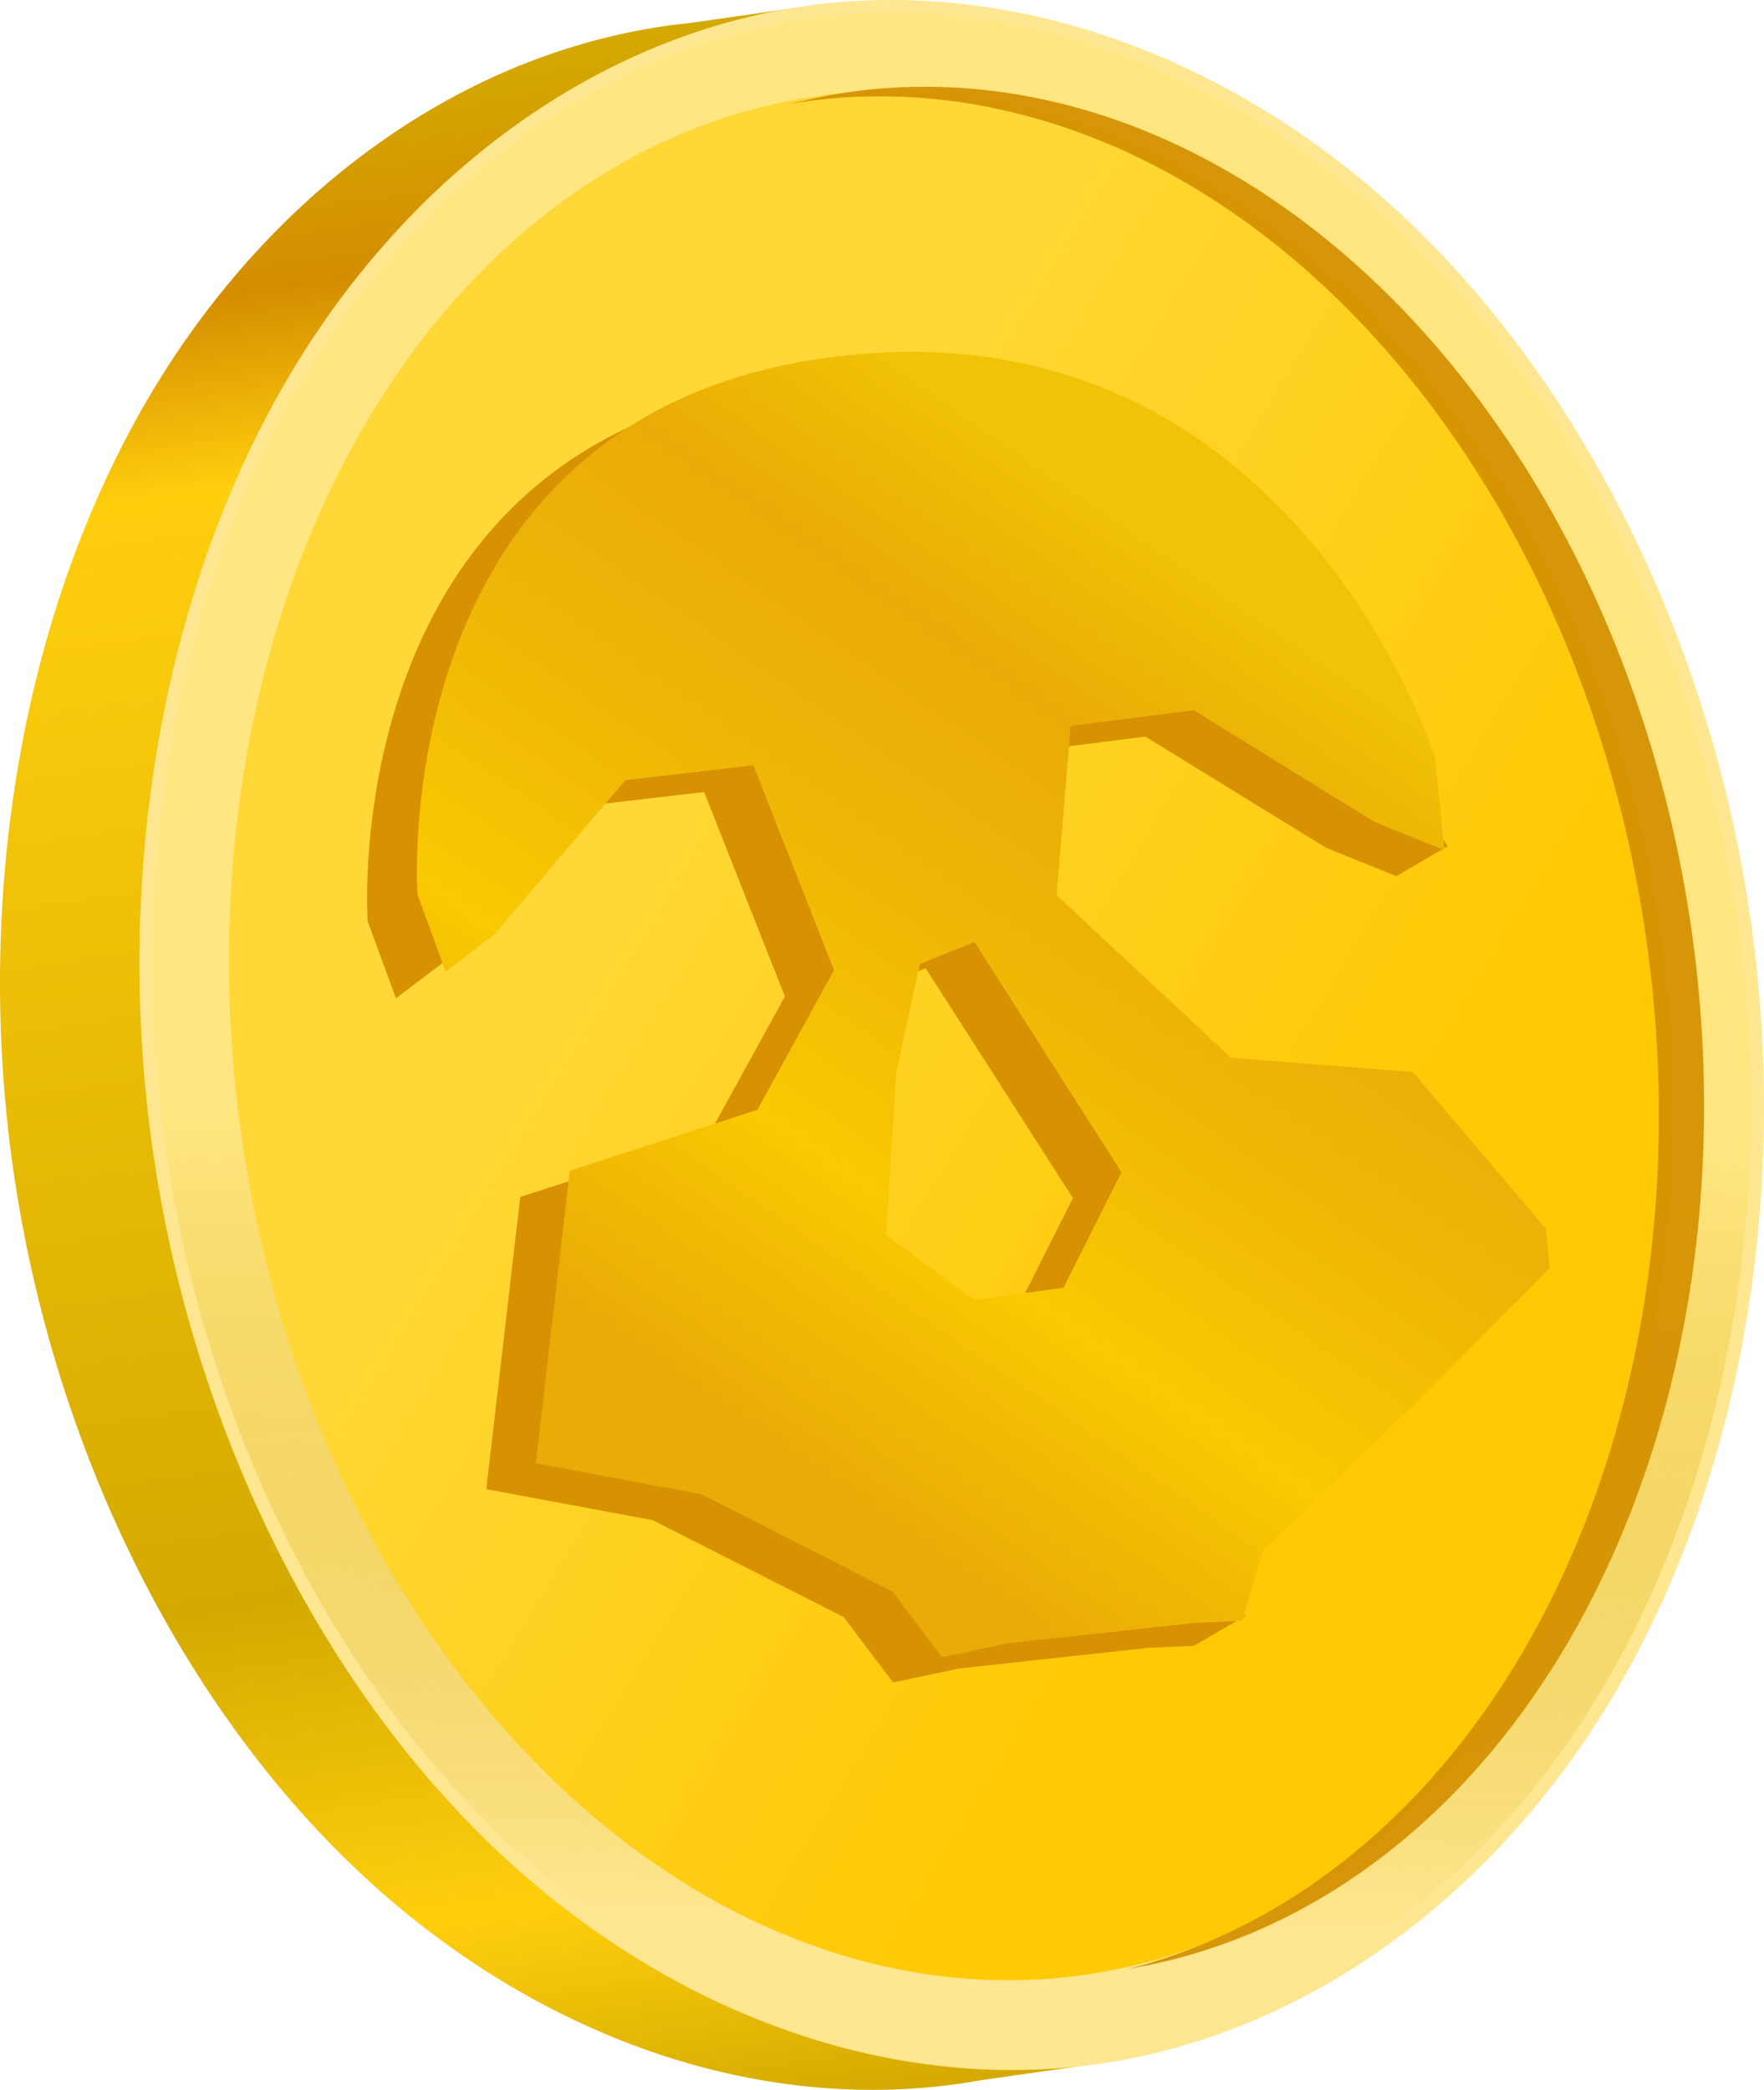 <?xml version="1.0" encoding="UTF-8" standalone="no"?>
<!-- Created with Inkscape (http://www.inkscape.org/) -->

<svg
   width="102.481mm"
   height="121.411mm"
   viewBox="0 0 102.481 121.411"
   version="1.1"
   id="svg5"
   sodipodi:docname="pirate_coin.svg"
   inkscape:version="1.1.2 (0a00cf5339, 2022-02-04)"
   xmlns:inkscape="http://www.inkscape.org/namespaces/inkscape"
   xmlns:sodipodi="http://sodipodi.sourceforge.net/DTD/sodipodi-0.dtd"
   xmlns:xlink="http://www.w3.org/1999/xlink"
   xmlns="http://www.w3.org/2000/svg"
   xmlns:svg="http://www.w3.org/2000/svg">
  <sodipodi:namedview
     id="namedview7"
     pagecolor="#ffffff"
     bordercolor="#666666"
     borderopacity="1.0"
     inkscape:pageshadow="2"
     inkscape:pageopacity="0.0"
     inkscape:pagecheckerboard="0"
     inkscape:document-units="mm"
     showgrid="false"
     inkscape:snap-global="false"
     inkscape:object-paths="true"
     inkscape:zoom="0.70710678"
     inkscape:cx="154.85639"
     inkscape:cy="477.29708"
     inkscape:window-width="1629"
     inkscape:window-height="1082"
     inkscape:window-x="26"
     inkscape:window-y="23"
     inkscape:window-maximized="0"
     inkscape:current-layer="layer1"
     fit-margin-top="0"
     fit-margin-left="0"
     fit-margin-right="0"
     fit-margin-bottom="0" />
  <defs
     id="defs2">
    <linearGradient
       inkscape:collect="always"
       id="linearGradient25849">
      <stop
         style="stop-color:#f1c306;stop-opacity:1"
         offset="0"
         id="stop25845" />
      <stop
         style="stop-color:#e9ac06;stop-opacity:1"
         offset="0.21"
         id="stop981" />
      <stop
         style="stop-color:#edb407;stop-opacity:1;"
         offset="0.414"
         id="stop36038" />
      <stop
         style="stop-color:#f9c901;stop-opacity:1"
         offset="0.731"
         id="stop26621" />
      <stop
         style="stop-color:#e9ac06;stop-opacity:1"
         offset="1"
         id="stop25847" />
    </linearGradient>
    <linearGradient
       inkscape:collect="always"
       id="linearGradient19919">
      <stop
         style="stop-color:#ffc904;stop-opacity:1"
         offset="0"
         id="stop19915" />
      <stop
         style="stop-color:#ffd736;stop-opacity:1"
         offset="1"
         id="stop19917" />
    </linearGradient>
    <linearGradient
       inkscape:collect="always"
       id="linearGradient18929">
      <stop
         style="stop-color:#ffe680;stop-opacity:1"
         offset="0"
         id="stop18925" />
      <stop
         style="stop-color:#d4aa00;stop-opacity:0;"
         offset="1"
         id="stop18927" />
    </linearGradient>
    <linearGradient
       inkscape:collect="always"
       id="linearGradient12834">
      <stop
         style="stop-color:#d4aa00;stop-opacity:1;"
         offset="0"
         id="stop12830" />
      <stop
         style="stop-color:#d48d00;stop-opacity:1"
         offset="0.1"
         id="stop13740" />
      <stop
         style="stop-color:#ffce0d;stop-opacity:1"
         offset="0.192"
         id="stop13674" />
      <stop
         style="stop-color:#d4aa00;stop-opacity:1;"
         offset="0.726"
         id="stop13608" />
      <stop
         style="stop-color:#ffcf0d;stop-opacity:1"
         offset="0.888"
         id="stop13542" />
      <stop
         style="stop-color:#d4aa00;stop-opacity:1"
         offset="1"
         id="stop12832" />
    </linearGradient>
    <linearGradient
       inkscape:collect="always"
       xlink:href="#linearGradient12834"
       id="linearGradient12836"
       x1="88.962"
       y1="473.682"
       x2="545.569"
       y2="473.682"
       gradientUnits="userSpaceOnUse"
       gradientTransform="matrix(0.037,0.262,-0.262,0.037,164.663,-2.907)" />
    <linearGradient
       inkscape:collect="always"
       xlink:href="#linearGradient18929"
       id="linearGradient18859"
       x1="86.428"
       y1="107.539"
       x2="132.217"
       y2="115.244"
       gradientUnits="userSpaceOnUse"
       gradientTransform="rotate(81.9,84.007,93.425)" />
    <linearGradient
       inkscape:collect="always"
       xlink:href="#linearGradient19919"
       id="linearGradient19921"
       x1="73.15"
       y1="45.947"
       x2="41.893"
       y2="83.85"
       gradientUnits="userSpaceOnUse"
       gradientTransform="translate(20.34,-163.387)" />
    <linearGradient
       inkscape:collect="always"
       xlink:href="#linearGradient25849"
       id="linearGradient25851"
       x1="111.909"
       y1="68.689"
       x2="82.593"
       y2="116.258"
       gradientUnits="userSpaceOnUse" />
    <filter
       inkscape:collect="always"
       style="color-interpolation-filters:sRGB"
       id="filter48356"
       x="-0.008"
       y="-0.008"
       width="1.017"
       height="1.015">
      <feGaussianBlur
         inkscape:collect="always"
         stdDeviation="0.23"
         id="feGaussianBlur48358" />
    </filter>
  </defs>
  <g
     inkscape:label="Layer 1"
     inkscape:groupmode="layer"
     id="layer1"
     transform="translate(-32.766,-32.718)">
    <path
       id="path12396"
       style="fill:url(#linearGradient12836);fill-opacity:1;stroke-width:3.86;stroke-linejoin:bevel"
       d="M 126.383,87.393 C 124.202,72.071 117.332,57.489 107.32,47.535 99.85,40.109 90.585,35.36 81.128,34.168 l -0.18,-1.268 -8.154,1.16 c -0.449,0.046 -0.899,0.099 -1.346,0.163 -0.447,0.064 -0.892,0.138 -1.336,0.219 l -0.051,0.007 3.65e-4,0.003 C 58.013,36.663 47.304,45.114 40.715,57.016 c -6.837,12.352 -9.368,28.27 -7.187,43.592 2.18,15.322 9.049,29.904 19.062,39.859 9.647,9.592 22.29,14.718 34.476,13.48 l 4.36e-4,0.003 0.06,-0.009 c 0.446,-0.046 0.891,-0.099 1.336,-0.162 0.445,-0.063 0.887,-0.137 1.328,-0.217 l 8.164,-1.162 -0.181,-1.269 c 8.75,-3.783 16.321,-10.929 21.423,-20.144 6.838,-12.353 9.368,-28.272 7.187,-43.594 z" />
    <path
       id="path12177"
       style="fill:#ffe690;fill-opacity:1;stroke-width:3.86;stroke-linejoin:bevel"
       d="M 134.485,86.24 C 132.305,70.918 125.434,56.336 115.421,46.382 105.404,36.423 92.159,31.276 79.549,33.071 c -12.61,1.795 -23.892,10.434 -30.732,22.792 -6.837,12.352 -9.368,28.271 -7.188,43.592 2.18,15.322 9.05,29.904 19.062,39.858 10.017,9.959 23.262,15.107 35.872,13.313 12.61,-1.794 23.893,-10.434 30.734,-22.792 6.838,-12.353 9.368,-28.272 7.187,-43.594 z" />
    <path
       id="path12117"
       style="fill:url(#linearGradient18859);fill-opacity:1;stroke-width:3.86;stroke-linejoin:bevel"
       d="M 133.735,86.347 C 131.576,71.179 124.759,56.735 114.886,46.919 105.014,37.104 91.992,32.065 79.656,33.821 67.321,35.577 56.223,44.05 49.481,56.23 c -6.742,12.18 -9.26,27.951 -7.101,43.118 2.158,15.168 8.975,29.612 18.847,39.427 9.872,9.816 22.894,14.856 35.23,13.1 12.336,-1.755 23.435,-10.229 30.177,-22.409 6.742,-12.18 9.26,-27.952 7.101,-43.12 z" />
    <ellipse
       style="fill:url(#linearGradient19921);fill-opacity:1;stroke-width:3.86;stroke-linejoin:bevel"
       id="path9897"
       cx="104.347"
       cy="-74.054"
       rx="55.122"
       ry="41.638"
       transform="rotate(81.9)" />
    <path
       id="ellipse48420"
       style="fill:#d49000;fill-opacity:1;stroke-width:3.86;stroke-linejoin:bevel;opacity:0.929"
       d="m 85.013,37.793 a 55.122,41.638 81.9 0 0 -2.961,0.28 55.122,41.638 81.9 0 0 -3.467,0.716 55.122,41.638 81.9 0 1 0.84,-0.16 A 55.122,41.638 81.9 0 1 128.414,87.334 55.122,41.638 81.9 0 1 98.335,147.098 55.122,41.638 81.9 0 0 131.041,86.778 55.122,41.638 81.9 0 0 85.013,37.793 Z" />
    <path
       id="path24640"
       style="fill:#d79101;fill-opacity:1;stroke-width:0.951;filter:url(#filter48356)"
       class="st4"
       d="m 317.299,202.514 c -6.975,0.041 -14.35,0.664 -22.141,1.967 -99.717,16.678 -92.232,118.738 -92.232,118.738 l 6.205,16.006 10.615,-8.34 28.834,-34.248 28.109,-4.596 17.707,42.447 -16.82,30.441 -41.197,15.041 -7.443,62.322 36.436,4.703 41.889,18.398 10.855,13.32 14.51,-3.697 41.066,-6.445 10.396,-0.996 11.236,-6.922 -6.645,-8.217 31.604,-31.141 31.273,-31.904 -0.873,-8.322 -29.213,-31.633 -39.887,-0.951 -38.311,-32.439 3.102,-35.98 27.021,-4.73 39.738,21.615 15.32,5.166 11.236,-6.922 -23.318,-33.48 c -3.246,-5.516 -7.347,-11.656 -12.432,-17.852 l -0.039,-0.057 0.008,0.016 c -16.881,-20.553 -44.458,-41.556 -86.611,-41.309 z m 7.936,124.383 32.301,47.102 -12.734,25.1 -19.658,3.605 -19.307,-12.756 2.25,-34.566 5.182,-23.201 z"
       transform="matrix(0.265,0.014,0,0.274,0.351,-5.162)" />
    <path
       class="st4"
       d="m 115.781,72.931 0.554,5.173 -4.053,-1.367 -10.514,-5.719 -7.149,1.252 -0.821,9.52 10.137,8.583 10.553,0.251 7.73,8.37 0.231,2.202 -8.275,8.442 -8.422,8.298 -1.155,3.946 -2.751,0.264 -10.865,1.705 -3.839,0.978 -2.872,-3.525 -11.083,-4.868 -9.64,-1.244 1.969,-16.489 10.9,-3.98 4.451,-8.054 -4.685,-11.231 -7.437,1.216 -7.629,9.062 -2.808,2.206 -1.642,-4.234 c 0,0 -1.98,-27.003 24.403,-31.416 26.383,-4.413 34.714,20.66 34.714,20.66 z m -18.211,24.191 -8.546,-12.462 -3.166,1.398 -1.371,6.139 -0.596,9.146 5.109,3.375 5.201,-0.954 3.369,-6.641 z"
       id="path24847"
       style="fill:url(#linearGradient25851);fill-opacity:1;stroke-width:0.252;filter:url(#filter48356)"
       transform="matrix(1,0.054,0,1.037,0.351,-5.162)" />
  </g>
  <style
     type="text/css"
     id="style24633">
	.st0{fill:#BB9645;}
	.st1{fill:#0A0B0B;}
	.st2{fill:#FFFFFF;}
	.st3{fill:#231F20;}
	.st4{fill:url(#SVGID_1_);}
	.st5{fill:url(#SVGID_2_);}
	.st6{fill:url(#SVGID_3_);}
	.st7{fill:url(#SVGID_4_);}
	.st8{fill:url(#SVGID_5_);}
	.st9{fill:url(#SVGID_6_);}
	.st10{fill:url(#SVGID_7_);}
	.st11{fill:url(#SVGID_8_);}
	.st12{fill:url(#SVGID_9_);}
	.st13{fill:url(#SVGID_10_);}
	.st14{fill:url(#SVGID_11_);}
	.st15{fill:#1B1B1B;}
	.st16{fill:url(#SVGID_12_);}
	.st17{fill:url(#SVGID_13_);}
	.st18{fill:url(#SVGID_14_);}
	.st19{fill:url(#SVGID_15_);}
	.st20{fill:url(#SVGID_16_);}
	.st21{fill:url(#SVGID_17_);}
	.st22{fill:url(#SVGID_18_);}
	.st23{fill:url(#SVGID_19_);}
	.st24{fill:url(#SVGID_20_);}
	.st25{fill:url(#SVGID_21_);}
	.st26{fill:url(#SVGID_22_);}
</style>
</svg>
